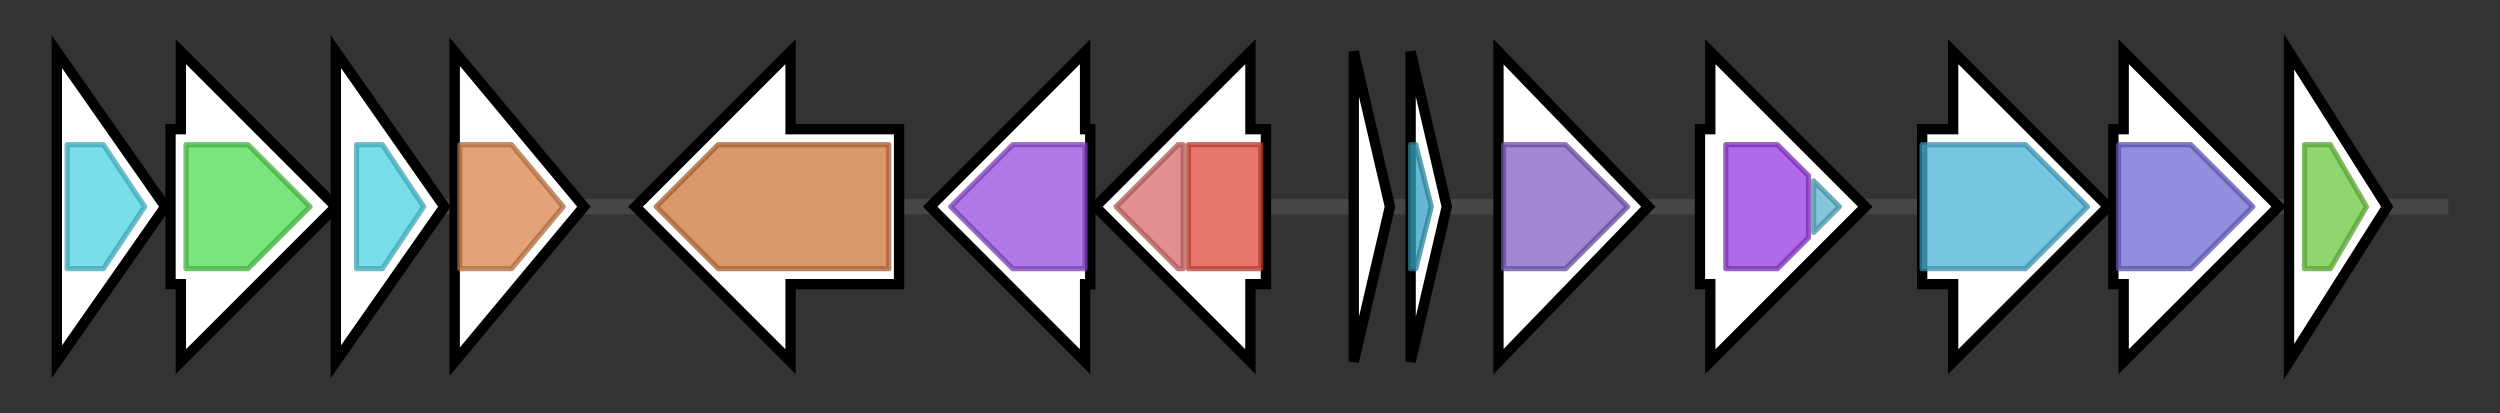 <svg version="1.1" baseProfile="full" xmlns="http://www.w3.org/2000/svg" width="483.833" height="80">
	<rect width="100%" height="100%" fill="#333333" stroke="none"/>
	<g>
		<line x1="10" y1="40.0" x2="473.833" y2="40.0" style="stroke:rgb(70,70,70); stroke-width:3 "/>
		<g>
			<title>opuCB_1 (HLGFMNBB_00983)
Carnitine transport permease protein OpuCB</title>
			<polygon class="opuCB_1 (HLGFMNBB_00983)
Carnitine transport permease protein OpuCB" points="11,10 32,40 11,70" fill="rgb(255,255,255)" fill-opacity="1.0" stroke="rgb(0,0,0)" stroke-width="2"  />
			<g>
				<title>BPD_transp_1 (PF00528)
"Binding-protein-dependent transport system inner membrane component"</title>
				<polygon class="PF00528" points="13,28 20,28 28,40 20,52 13,52" stroke-linejoin="round" width="18" height="24" fill="rgb(77,208,225)" stroke="rgb(61,166,180)" stroke-width="1" opacity="0.75" />
			</g>
		</g>
		<g>
			<title>opuCC (HLGFMNBB_00984)
Carnitine transport binding protein OpuCC</title>
			<polygon class="opuCC (HLGFMNBB_00984)
Carnitine transport binding protein OpuCC" points="33,25 35,25 35,10 65,40 35,70 35,55 33,55" fill="rgb(255,255,255)" fill-opacity="1.0" stroke="rgb(0,0,0)" stroke-width="2"  />
			<g>
				<title>OpuAC (PF04069)
"Substrate binding domain of ABC-type glycine betaine transport system"</title>
				<polygon class="PF04069" points="36,28 48,28 60,40 48,52 36,52" stroke-linejoin="round" width="26" height="24" fill="rgb(81,218,80)" stroke="rgb(64,174,64)" stroke-width="1" opacity="0.75" />
			</g>
		</g>
		<g>
			<title>opuCD_1 (HLGFMNBB_00985)
Carnitine transport permease protein OpuCD</title>
			<polygon class="opuCD_1 (HLGFMNBB_00985)
Carnitine transport permease protein OpuCD" points="65,10 86,40 65,70" fill="rgb(255,255,255)" fill-opacity="1.0" stroke="rgb(0,0,0)" stroke-width="2"  />
			<g>
				<title>BPD_transp_1 (PF00528)
"Binding-protein-dependent transport system inner membrane component"</title>
				<polygon class="PF00528" points="69,28 74,28 82,40 74,52 69,52" stroke-linejoin="round" width="17" height="24" fill="rgb(77,208,225)" stroke="rgb(61,166,180)" stroke-width="1" opacity="0.75" />
			</g>
		</g>
		<g>
			<title>HLGFMNBB_00986_gene (HLGFMNBB_00986)
S-formylglutathione hydrolase</title>
			<polygon class="HLGFMNBB_00986_gene (HLGFMNBB_00986)
S-formylglutathione hydrolase" points="88,10 113,40 88,70" fill="rgb(255,255,255)" fill-opacity="1.0" stroke="rgb(0,0,0)" stroke-width="2"  />
			<g>
				<title>Esterase (PF00756)
"Putative esterase"</title>
				<polygon class="PF00756" points="89,28 99,28 109,40 99,52 89,52" stroke-linejoin="round" width="23" height="24" fill="rgb(217,132,77)" stroke="rgb(173,105,61)" stroke-width="1" opacity="0.75" />
			</g>
		</g>
		<g>
			<title>HLGFMNBB_00987_gene (HLGFMNBB_00987)
hypothetical protein</title>
			<polygon class="HLGFMNBB_00987_gene (HLGFMNBB_00987)
hypothetical protein" points="174,25 153,25 153,10 123,40 153,70 153,55 174,55" fill="rgb(255,255,255)" fill-opacity="1.0" stroke="rgb(0,0,0)" stroke-width="2"  />
			<g>
				<title>DcuC (PF03606)
"C4-dicarboxylate anaerobic carrier"</title>
				<polygon class="PF03606" points="127,40 139,28 172,28 172,52 139,52" stroke-linejoin="round" width="49" height="24" fill="rgb(204,117,55)" stroke="rgb(163,93,44)" stroke-width="1" opacity="0.75" />
			</g>
		</g>
		<g>
			<title>arcC1 (HLGFMNBB_00988)
Carbamate kinase 1</title>
			<polygon class="arcC1 (HLGFMNBB_00988)
Carbamate kinase 1" points="211,25 210,25 210,10 180,40 210,70 210,55 211,55" fill="rgb(255,255,255)" fill-opacity="1.0" stroke="rgb(0,0,0)" stroke-width="2"  />
			<g>
				<title>AA_kinase (PF00696)
"Amino acid kinase family"</title>
				<polygon class="PF00696" points="184,40 196,28 210,28 210,52 196,52" stroke-linejoin="round" width="29" height="24" fill="rgb(148,78,224)" stroke="rgb(118,62,179)" stroke-width="1" opacity="0.75" />
			</g>
		</g>
		<g>
			<title>argF (HLGFMNBB_00989)
Ornithine carbamoyltransferase</title>
			<polygon class="argF (HLGFMNBB_00989)
Ornithine carbamoyltransferase" points="245,25 242,25 242,10 212,40 242,70 242,55 245,55" fill="rgb(255,255,255)" fill-opacity="1.0" stroke="rgb(0,0,0)" stroke-width="2"  />
			<g>
				<title>OTCace (PF00185)
"Aspartate/ornithine carbamoyltransferase, Asp/Orn binding domain"</title>
				<polygon class="PF00185" points="216,40 228,28 229,28 229,52 228,52" stroke-linejoin="round" width="17" height="24" fill="rgb(215,107,106)" stroke="rgb(172,85,84)" stroke-width="1" opacity="0.75" />
			</g>
			<g>
				<title>OTCace_N (PF02729)
"Aspartate/ornithine carbamoyltransferase, carbamoyl-P binding domain"</title>
				<rect class="PF02729" x="230" y="28" stroke-linejoin="round" width="14" height="24" fill="rgb(223,74,58)" stroke="rgb(178,59,46)" stroke-width="1" opacity="0.75" />
			</g>
		</g>
		<g>
			<title>HLGFMNBB_00990_gene (HLGFMNBB_00990)
hypothetical protein</title>
			<polygon class="HLGFMNBB_00990_gene (HLGFMNBB_00990)
hypothetical protein" points="262,10 269,40 262,70" fill="rgb(255,255,255)" fill-opacity="1.0" stroke="rgb(0,0,0)" stroke-width="2"  />
		</g>
		<g>
			<title>fosB (HLGFMNBB_00991)
Metallothiol transferase FosB</title>
			<polygon class="fosB (HLGFMNBB_00991)
Metallothiol transferase FosB" points="273,10 280,40 273,70" fill="rgb(255,255,255)" fill-opacity="1.0" stroke="rgb(0,0,0)" stroke-width="2"  />
			<g>
				<title>Glyoxalase (PF00903)
"Glyoxalase/Bleomycin resistance protein/Dioxygenase superfamily"</title>
				<polygon class="PF00903" points="273,28 274,28 277,40 274,52 273,52" stroke-linejoin="round" width="7" height="24" fill="rgb(50,162,189)" stroke="rgb(40,129,151)" stroke-width="1" opacity="0.75" />
			</g>
		</g>
		<g>
			<title>hel (HLGFMNBB_00992)
Lipoprotein E</title>
			<polygon class="hel (HLGFMNBB_00992)
Lipoprotein E" points="290,10 319,40 290,70" fill="rgb(255,255,255)" fill-opacity="1.0" stroke="rgb(0,0,0)" stroke-width="2"  />
			<g>
				<title>Acid_phosphat_B (PF03767)
"HAD superfamily, subfamily IIIB (Acid phosphatase)"</title>
				<polygon class="PF03767" points="291,28 303,28 315,40 315,40 303,52 291,52" stroke-linejoin="round" width="24" height="24" fill="rgb(128,96,194)" stroke="rgb(102,76,155)" stroke-width="1" opacity="0.75" />
			</g>
		</g>
		<g>
			<title>bioB_2 (HLGFMNBB_00993)
Biotin synthase</title>
			<polygon class="bioB_2 (HLGFMNBB_00993)
Biotin synthase" points="329,25 331,25 331,10 361,40 331,70 331,55 329,55" fill="rgb(255,255,255)" fill-opacity="1.0" stroke="rgb(0,0,0)" stroke-width="2"  />
			<g>
				<title>Radical_SAM (PF04055)
"Radical SAM superfamily"</title>
				<polygon class="PF04055" points="334,28 344,28 350,34 350,46 344,52 334,52" stroke-linejoin="round" width="16" height="24" fill="rgb(149,56,222)" stroke="rgb(119,44,177)" stroke-width="1" opacity="0.75" />
			</g>
			<g>
				<title>BATS (PF06968)
"Biotin and Thiamin Synthesis associated domain"</title>
				<polygon class="PF06968" points="351,35 356,40 351,45" stroke-linejoin="round" width="8" height="24" fill="rgb(91,179,207)" stroke="rgb(72,143,165)" stroke-width="1" opacity="0.75" />
			</g>
		</g>
		<g>
			<title>gldA (HLGFMNBB_00994)
Glycerol dehydrogenase</title>
			<polygon class="gldA (HLGFMNBB_00994)
Glycerol dehydrogenase" points="372,25 378,25 378,10 408,40 378,70 378,55 372,55" fill="rgb(255,255,255)" fill-opacity="1.0" stroke="rgb(0,0,0)" stroke-width="2"  />
			<g>
				<title>Fe-ADH (PF00465)
"Iron-containing alcohol dehydrogenase"</title>
				<polygon class="PF00465" points="372,28 392,28 404,40 392,52 372,52" stroke-linejoin="round" width="34" height="24" fill="rgb(73,179,216)" stroke="rgb(58,143,172)" stroke-width="1" opacity="0.75" />
			</g>
		</g>
		<g>
			<title>dhaK (HLGFMNBB_00995)
PTS-dependent dihydroxyacetone kinase, dihydroxyacetone-binding subunit DhaK</title>
			<polygon class="dhaK (HLGFMNBB_00995)
PTS-dependent dihydroxyacetone kinase, dihydroxyacetone-binding subunit DhaK" points="409,25 411,25 411,10 441,40 411,70 411,55 409,55" fill="rgb(255,255,255)" fill-opacity="1.0" stroke="rgb(0,0,0)" stroke-width="2"  />
			<g>
				<title>Dak1 (PF02733)
"Dak1 domain"</title>
				<polygon class="PF02733" points="410,28 424,28 436,40 424,52 410,52" stroke-linejoin="round" width="30" height="24" fill="rgb(110,103,210)" stroke="rgb(88,82,168)" stroke-width="1" opacity="0.75" />
			</g>
		</g>
		<g>
			<title>dhaL (HLGFMNBB_00996)
PTS-dependent dihydroxyacetone kinase, ADP-binding subunit DhaL</title>
			<polygon class="dhaL (HLGFMNBB_00996)
PTS-dependent dihydroxyacetone kinase, ADP-binding subunit DhaL" points="443,10 462,40 443,70" fill="rgb(255,255,255)" fill-opacity="1.0" stroke="rgb(0,0,0)" stroke-width="2"  />
			<g>
				<title>Dak2 (PF02734)
"DAK2 domain"</title>
				<polygon class="PF02734" points="446,28 451,28 458,40 451,52 446,52" stroke-linejoin="round" width="15" height="24" fill="rgb(107,200,62)" stroke="rgb(85,160,49)" stroke-width="1" opacity="0.75" />
			</g>
		</g>
	</g>
</svg>
